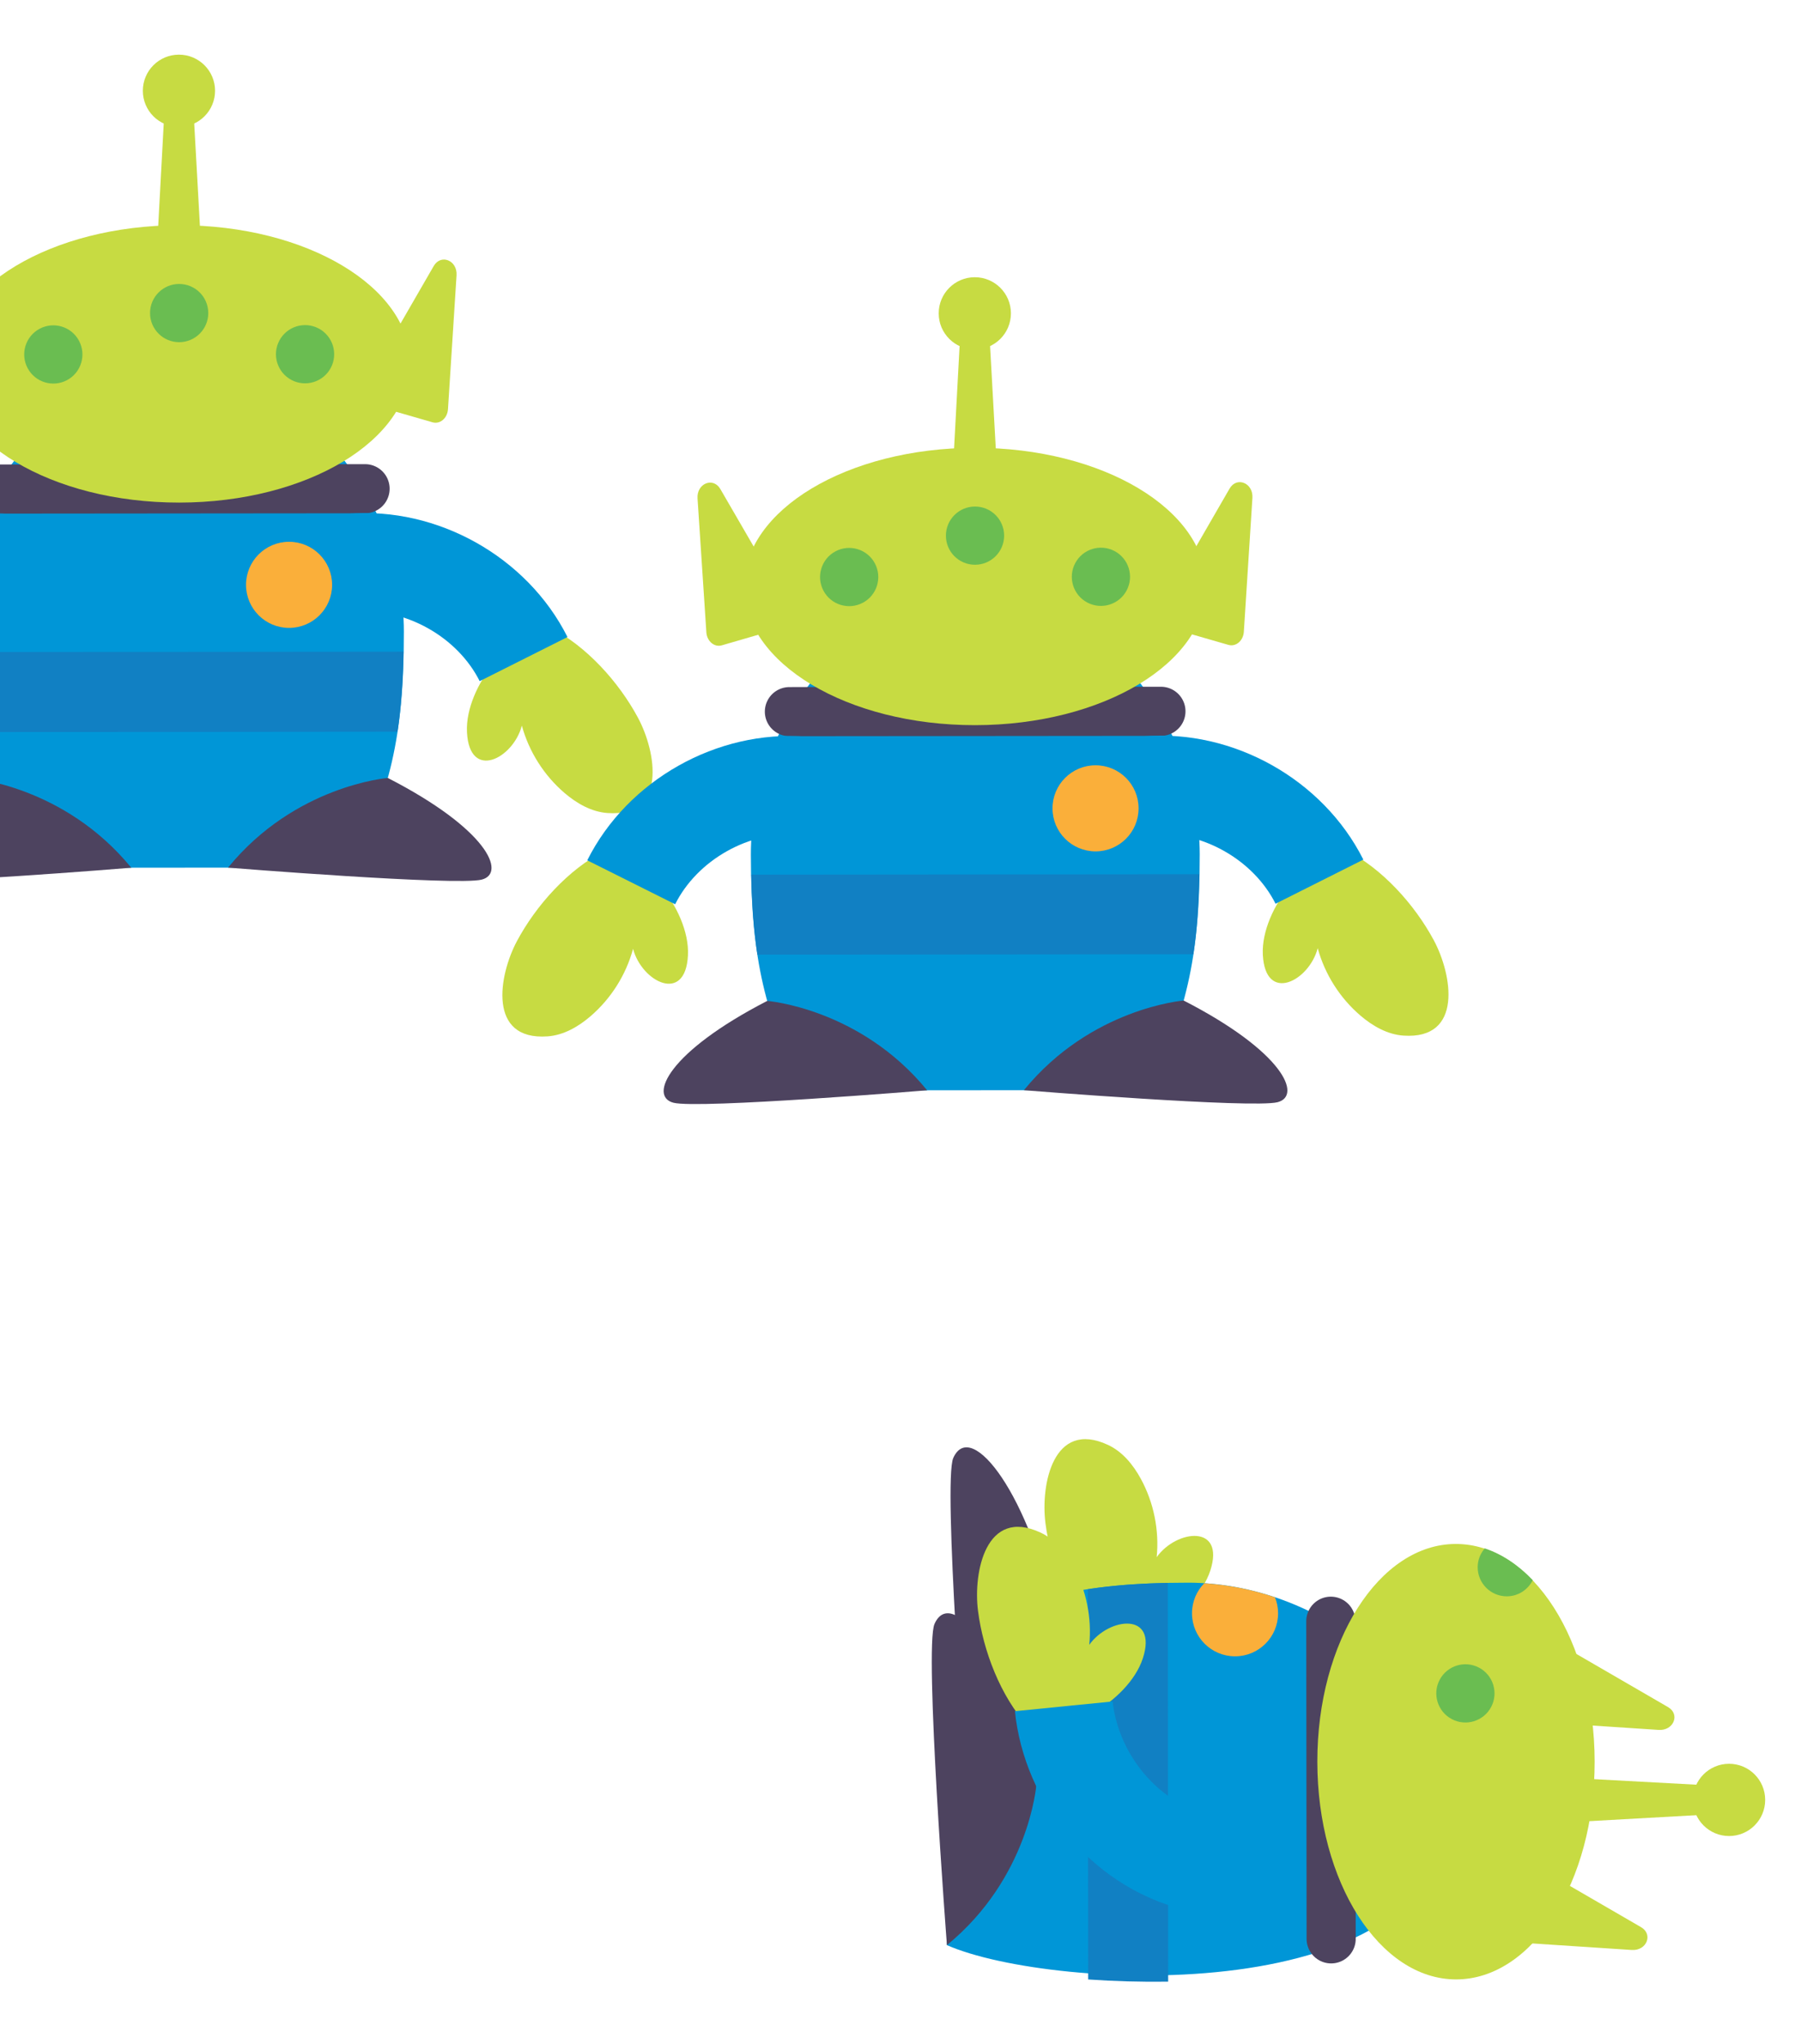 <svg xmlns="http://www.w3.org/2000/svg" viewBox="0 0 89 101" width="89" height="101" preserveAspectRatio="xMidYMid meet" style="width: 100%; height: 100%; transform: translate3d(0px, 0px, 0px); content-visibility: visible;"><defs><clipPath id="__lottie_element_1760"><rect width="89" height="101" x="0" y="0"></rect></clipPath></defs><g clip-path="url(#__lottie_element_1760)"><g transform="matrix(0.333,0,0,0.333,-38.496,-8.226)" opacity="1" style="display: block;"><g opacity="1" transform="matrix(1,0,0,1,142.231,116.635)"><path fill="rgb(0,150,215)" fill-opacity="1" d=" M-25.823,36.84 C-30.992,25.479 -33.289,17.963 -33.304,1.852 C-33.322,-17.476 -18.427,-36.806 -0.033,-36.823 C18.361,-36.84 33.29,-17.537 33.307,1.791 C33.322,17.903 31.038,25.422 25.89,36.793 C25.89,36.793 -25.823,36.84 -25.823,36.84z"></path></g><g opacity="1" transform="matrix(1,0,0,1,84.794,132)"><path fill="rgb(199,219,66)" fill-opacity="1" d=" M10.838,-8.69 C13.057,-6.072 14.976,-2.08 14.795,1.446 C14.424,8.681 7.942,5.371 6.651,0.466 C5.601,4.334 3.365,7.872 0.322,10.481 C-1.487,12.032 -3.665,13.288 -6.042,13.456 C-14.976,14.092 -13.284,4.373 -10.579,-0.685 C-7.751,-5.974 -2.946,-11.352 2.465,-14.092 C2.465,-14.092 10.838,-8.69 10.838,-8.69z"></path></g><g opacity="1" transform="matrix(1,0,0,1,142.213,97.246)"><path stroke-linecap="round" stroke-linejoin="round" fill-opacity="0" stroke="rgb(77,67,95)" stroke-opacity="1" stroke-width="7.29" d=" M-27.568,0.025 C-27.568,0.025 27.567,-0.025 27.567,-0.025"></path></g><g opacity="1" transform="matrix(1,0,0,1,142.16,38.171)"><path fill="rgb(199,219,66)" fill-opacity="1" d=" M-5.359,0.005 C-5.361,-2.955 -2.965,-5.356 -0.006,-5.359 C2.954,-5.361 5.355,-2.965 5.358,-0.005 C5.361,2.955 2.965,5.357 0.005,5.359 C-2.955,5.361 -5.356,2.965 -5.359,0.005z"></path></g><g opacity="1" transform="matrix(1,0,0,1,142.186,53.086)"><path fill="rgb(199,219,66)" fill-opacity="1" d=" M1.969,-14.917 C1.969,-14.917 3.631,14.91 3.631,14.91 C3.631,14.91 -3.631,14.917 -3.631,14.917 C-3.631,14.917 -2.023,-14.913 -2.023,-14.913 C-2.023,-14.913 1.969,-14.917 1.969,-14.917z"></path></g><g opacity="1" transform="matrix(1,0,0,1,142.197,78.699)"><path fill="rgb(199,219,66)" fill-opacity="1" d=" M-34.307,0.031 C-34.317,-11.334 -18.966,-20.56 -0.019,-20.577 C18.927,-20.595 34.295,-11.396 34.305,-0.03 C34.316,11.335 18.964,20.561 0.018,20.579 C-18.929,20.596 -34.296,11.396 -34.307,0.031z"></path></g><g opacity="1" transform="matrix(1,0,0,1,108.018,75.08)"><path fill="rgb(199,219,66)" fill-opacity="1" d=" M-3.617,-10.834 C-3.617,-10.834 6.428,6.493 6.428,6.493 C7.152,7.741 6.591,9.45 5.34,9.814 C5.34,9.814 -3.398,12.352 -3.398,12.352 C-4.513,12.675 -5.609,11.751 -5.697,10.413 C-5.697,10.413 -7.005,-9.451 -7.005,-9.451 C-7.151,-11.669 -4.685,-12.676 -3.617,-10.834z"></path></g><g opacity="1" transform="matrix(1,0,0,1,176.364,75.01)"><path fill="rgb(199,219,66)" fill-opacity="1" d=" M3.602,-10.832 C3.602,-10.832 -6.413,6.514 -6.413,6.514 C-7.134,7.763 -6.571,9.471 -5.318,9.832 C-5.318,9.832 3.424,12.354 3.424,12.354 C4.539,12.676 5.634,11.749 5.72,10.411 C5.72,10.411 6.992,-9.457 6.992,-9.457 C7.133,-11.675 4.666,-12.676 3.602,-10.832z"></path></g><g opacity="1" transform="matrix(1,0,0,1,142.19,71.157)"><path fill="rgb(106,189,81)" fill-opacity="1" d=" M-4.32,0.004 C-4.322,-2.383 -2.39,-4.318 -0.004,-4.32 C2.382,-4.323 4.318,-2.391 4.321,-0.005 C4.323,2.382 2.39,4.317 0.004,4.32 C-2.382,4.322 -4.318,2.39 -4.32,0.004z"></path></g><g opacity="1" transform="matrix(1,0,0,1,160.874,77.264)"><path fill="rgb(106,189,81)" fill-opacity="1" d=" M-3.819,-2.019 C-2.705,-4.128 -0.091,-4.934 2.019,-3.82 C4.129,-2.705 4.935,-0.093 3.821,2.017 C2.707,4.127 0.092,4.934 -2.018,3.819 C-4.128,2.705 -4.934,0.091 -3.819,-2.019z"></path></g><g opacity="1" transform="matrix(1,0,0,1,123.515,77.298)"><path fill="rgb(106,189,81)" fill-opacity="1" d=" M3.817,-2.025 C2.698,-4.132 0.083,-4.935 -2.025,-3.817 C-4.133,-2.699 -4.934,-0.084 -3.816,2.025 C-2.698,4.132 -0.083,4.935 2.025,3.817 C4.133,2.699 4.935,0.083 3.817,-2.025z"></path></g><g opacity="1" transform="matrix(1,0,0,1,142.235,127.365)"><path fill="rgb(17,128,195)" fill-opacity="1" d=" M32.359,5.906 C32.359,5.906 -32.337,5.966 -32.337,5.966 C-32.869,2.512 -33.154,-1.383 -33.249,-5.905 C-33.249,-5.905 33.249,-5.966 33.249,-5.966 C33.162,-1.445 32.884,2.452 32.359,5.906z"></path></g><g opacity="1" transform="matrix(1,0,0,1,103.911,115)"><path stroke-linecap="butt" stroke-linejoin="miter" fill-opacity="0" stroke-miterlimit="10" stroke="rgb(0,150,215)" stroke-opacity="1" stroke-width="14.581" d=" M12.742,-6.746 C2.43,-7.595 -8.115,-1.659 -12.742,7.595"></path></g><g opacity="1" transform="matrix(1,0,0,1,170.107,148.159)"><path fill="rgb(77,67,95)" fill-opacity="1" d=" M3.047,-8.021 C3.047,-8.021 -10.703,-6.933 -20.663,5.286 C-20.663,5.286 13.319,8.021 16.992,7.062 C20.664,6.103 17.808,-0.444 3.047,-8.021z"></path></g><g opacity="1" transform="matrix(1,0,0,1,114.422,148.225)"><path fill="rgb(77,67,95)" fill-opacity="1" d=" M-3.071,-8.03 C-3.071,-8.03 10.681,-6.968 20.663,5.234 C20.663,5.234 -13.315,8.03 -16.988,7.077 C-20.663,6.125 -17.819,-0.426 -3.071,-8.03z"></path></g><g opacity="1" transform="matrix(1,0,0,1,158.5,111.484)"><path fill="rgb(250,175,58)" fill-opacity="1" d=" M-6.387,0.006 C-6.39,-3.522 -3.533,-6.385 -0.005,-6.388 C3.523,-6.391 6.384,-3.534 6.387,-0.006 C6.39,3.522 3.534,6.384 0.007,6.388 C-3.521,6.391 -6.384,3.533 -6.387,0.006z"></path></g><g opacity="1" transform="matrix(1,0,0,1,199.706,131.884)"><path fill="rgb(199,219,66)" fill-opacity="1" d=" M-10.864,-8.658 C-13.079,-6.037 -14.99,-2.04 -14.803,1.486 C-14.419,8.72 -7.943,5.397 -6.66,0.49 C-5.603,4.357 -3.361,7.89 -0.314,10.493 C1.498,12.04 3.679,13.293 6.056,13.458 C14.991,14.076 13.282,4.362 10.567,-0.692 C7.73,-5.975 2.915,-11.346 -2.501,-14.076 C-2.501,-14.076 -10.864,-8.658 -10.864,-8.658z"></path></g><g opacity="1" transform="matrix(1,0,0,1,180.548,114.921)"><path stroke-linecap="butt" stroke-linejoin="miter" fill-opacity="0" stroke-miterlimit="10" stroke="rgb(0,150,215)" stroke-opacity="1" stroke-width="14.581" d=" M-12.755,-6.714 C-2.445,-7.581 8.112,-1.665 12.755,7.581"></path></g></g><g transform="matrix(0.333,0,0,0.333,0.833,2.772)" opacity="1" style="display: block;"><g opacity="1" transform="matrix(1,0,0,1,142.231,116.635)"><path fill="rgb(0,150,215)" fill-opacity="1" d=" M-25.823,36.84 C-30.992,25.479 -33.289,17.963 -33.304,1.852 C-33.322,-17.476 -18.427,-36.806 -0.033,-36.823 C18.361,-36.84 33.29,-17.537 33.307,1.791 C33.322,17.903 31.038,25.422 25.89,36.793 C25.89,36.793 -25.823,36.84 -25.823,36.84z"></path></g><g opacity="1" transform="matrix(1,0,0,1,84.794,132)"><path fill="rgb(199,219,66)" fill-opacity="1" d=" M10.838,-8.69 C13.057,-6.072 14.976,-2.08 14.795,1.446 C14.424,8.681 7.942,5.371 6.651,0.466 C5.601,4.334 3.365,7.872 0.322,10.481 C-1.487,12.032 -3.665,13.288 -6.042,13.456 C-14.976,14.092 -13.284,4.373 -10.579,-0.685 C-7.751,-5.974 -2.946,-11.352 2.465,-14.092 C2.465,-14.092 10.838,-8.69 10.838,-8.69z"></path></g><g opacity="1" transform="matrix(1,0,0,1,142.213,97.246)"><path stroke-linecap="round" stroke-linejoin="round" fill-opacity="0" stroke="rgb(77,67,95)" stroke-opacity="1" stroke-width="7.29" d=" M-27.568,0.025 C-27.568,0.025 27.567,-0.025 27.567,-0.025"></path></g><g opacity="1" transform="matrix(1,0,0,1,142.16,38.171)"><path fill="rgb(199,219,66)" fill-opacity="1" d=" M-5.359,0.005 C-5.361,-2.955 -2.965,-5.356 -0.006,-5.359 C2.954,-5.361 5.355,-2.965 5.358,-0.005 C5.361,2.955 2.965,5.357 0.005,5.359 C-2.955,5.361 -5.356,2.965 -5.359,0.005z"></path></g><g opacity="1" transform="matrix(1,0,0,1,142.186,53.086)"><path fill="rgb(199,219,66)" fill-opacity="1" d=" M1.969,-14.917 C1.969,-14.917 3.631,14.91 3.631,14.91 C3.631,14.91 -3.631,14.917 -3.631,14.917 C-3.631,14.917 -2.023,-14.913 -2.023,-14.913 C-2.023,-14.913 1.969,-14.917 1.969,-14.917z"></path></g><g opacity="1" transform="matrix(1,0,0,1,142.197,78.699)"><path fill="rgb(199,219,66)" fill-opacity="1" d=" M-34.307,0.031 C-34.317,-11.334 -18.966,-20.56 -0.019,-20.577 C18.927,-20.595 34.295,-11.396 34.305,-0.03 C34.316,11.335 18.964,20.561 0.018,20.579 C-18.929,20.596 -34.296,11.396 -34.307,0.031z"></path></g><g opacity="1" transform="matrix(1,0,0,1,108.018,75.08)"><path fill="rgb(199,219,66)" fill-opacity="1" d=" M-3.617,-10.834 C-3.617,-10.834 6.428,6.493 6.428,6.493 C7.152,7.741 6.591,9.45 5.34,9.814 C5.34,9.814 -3.398,12.352 -3.398,12.352 C-4.513,12.675 -5.609,11.751 -5.697,10.413 C-5.697,10.413 -7.005,-9.451 -7.005,-9.451 C-7.151,-11.669 -4.685,-12.676 -3.617,-10.834z"></path></g><g opacity="1" transform="matrix(1,0,0,1,176.364,75.01)"><path fill="rgb(199,219,66)" fill-opacity="1" d=" M3.602,-10.832 C3.602,-10.832 -6.413,6.514 -6.413,6.514 C-7.134,7.763 -6.571,9.471 -5.318,9.832 C-5.318,9.832 3.424,12.354 3.424,12.354 C4.539,12.676 5.634,11.749 5.72,10.411 C5.72,10.411 6.992,-9.457 6.992,-9.457 C7.133,-11.675 4.666,-12.676 3.602,-10.832z"></path></g><g opacity="1" transform="matrix(1,0,0,1,142.19,71.157)"><path fill="rgb(106,189,81)" fill-opacity="1" d=" M-4.32,0.004 C-4.322,-2.383 -2.39,-4.318 -0.004,-4.32 C2.382,-4.323 4.318,-2.391 4.321,-0.005 C4.323,2.382 2.39,4.317 0.004,4.32 C-2.382,4.322 -4.318,2.39 -4.32,0.004z"></path></g><g opacity="1" transform="matrix(1,0,0,1,160.874,77.264)"><path fill="rgb(106,189,81)" fill-opacity="1" d=" M-3.819,-2.019 C-2.705,-4.128 -0.091,-4.934 2.019,-3.82 C4.129,-2.705 4.935,-0.093 3.821,2.017 C2.707,4.127 0.092,4.934 -2.018,3.819 C-4.128,2.705 -4.934,0.091 -3.819,-2.019z"></path></g><g opacity="1" transform="matrix(1,0,0,1,123.515,77.298)"><path fill="rgb(106,189,81)" fill-opacity="1" d=" M3.817,-2.025 C2.698,-4.132 0.083,-4.935 -2.025,-3.817 C-4.133,-2.699 -4.934,-0.084 -3.816,2.025 C-2.698,4.132 -0.083,4.935 2.025,3.817 C4.133,2.699 4.935,0.083 3.817,-2.025z"></path></g><g opacity="1" transform="matrix(1,0,0,1,142.235,127.365)"><path fill="rgb(17,128,195)" fill-opacity="1" d=" M32.359,5.906 C32.359,5.906 -32.337,5.966 -32.337,5.966 C-32.869,2.512 -33.154,-1.383 -33.249,-5.905 C-33.249,-5.905 33.249,-5.966 33.249,-5.966 C33.162,-1.445 32.884,2.452 32.359,5.906z"></path></g><g opacity="1" transform="matrix(1,0,0,1,103.911,115)"><path stroke-linecap="butt" stroke-linejoin="miter" fill-opacity="0" stroke-miterlimit="10" stroke="rgb(0,150,215)" stroke-opacity="1" stroke-width="14.581" d=" M12.742,-6.746 C2.43,-7.595 -8.115,-1.659 -12.742,7.595"></path></g><g opacity="1" transform="matrix(1,0,0,1,170.107,148.159)"><path fill="rgb(77,67,95)" fill-opacity="1" d=" M3.047,-8.021 C3.047,-8.021 -10.703,-6.933 -20.663,5.286 C-20.663,5.286 13.319,8.021 16.992,7.062 C20.664,6.103 17.808,-0.444 3.047,-8.021z"></path></g><g opacity="1" transform="matrix(1,0,0,1,114.422,148.225)"><path fill="rgb(77,67,95)" fill-opacity="1" d=" M-3.071,-8.03 C-3.071,-8.03 10.681,-6.968 20.663,5.234 C20.663,5.234 -13.315,8.03 -16.988,7.077 C-20.663,6.125 -17.819,-0.426 -3.071,-8.03z"></path></g><g opacity="1" transform="matrix(1,0,0,1,160.077,111.619)"><path fill="rgb(250,175,58)" fill-opacity="1" d=" M-6.387,0.006 C-6.39,-3.522 -3.533,-6.385 -0.005,-6.388 C3.523,-6.391 6.384,-3.534 6.387,-0.006 C6.39,3.522 3.534,6.384 0.007,6.388 C-3.521,6.391 -6.384,3.533 -6.387,0.006z"></path></g><g opacity="1" transform="matrix(1,0,0,1,199.706,131.884)"><path fill="rgb(199,219,66)" fill-opacity="1" d=" M-10.864,-8.658 C-13.079,-6.037 -14.99,-2.04 -14.803,1.486 C-14.419,8.72 -7.943,5.397 -6.66,0.49 C-5.603,4.357 -3.361,7.89 -0.314,10.493 C1.498,12.04 3.679,13.293 6.056,13.458 C14.991,14.076 13.282,4.362 10.567,-0.692 C7.73,-5.975 2.915,-11.346 -2.501,-14.076 C-2.501,-14.076 -10.864,-8.658 -10.864,-8.658z"></path></g><g opacity="1" transform="matrix(1,0,0,1,180.548,114.921)"><path stroke-linecap="butt" stroke-linejoin="miter" fill-opacity="0" stroke-miterlimit="10" stroke="rgb(0,150,215)" stroke-opacity="1" stroke-width="14.581" d=" M-12.755,-6.714 C-2.445,-7.581 8.112,-1.665 12.755,7.581"></path></g></g><g transform="matrix(0.333,0,0,0.333,0.833,2.772)" opacity="1" style="display: block;"><g opacity="1" transform="matrix(1,0,0,1,165.627,218.569)"><path fill="rgb(199,219,66)" fill-opacity="1" d=" M4.175,14.207 C7.181,12.552 10.396,9.505 11.483,6.146 C13.713,-0.746 6.477,0.038 3.523,4.16 C3.92,0.172 3.091,-3.93 1.176,-7.451 C0.038,-9.544 -1.551,-11.493 -3.711,-12.498 C-11.833,-16.273 -13.713,-6.589 -12.987,-0.899 C-12.228,5.05 -9.654,11.786 -5.573,16.273 C-5.573,16.273 4.175,14.207 4.175,14.207z"></path></g><g opacity="1" transform="matrix(1,0,0,1,174.73,243.094)"><path stroke-linecap="butt" stroke-linejoin="miter" fill-opacity="0" stroke-miterlimit="10" stroke="rgb(0,150,215)" stroke-opacity="1" stroke-width="14.581" d=" M9.353,11.238 C-0.585,8.358 -8.325,-0.943 -9.353,-11.238"></path></g></g><g transform="matrix(0.333,0,0,0.333,0.833,2.772)" opacity="1" style="display: block;"><g opacity="1" transform="matrix(1,0,0,1,175.236,258.242)"><path fill="rgb(0,150,215)" fill-opacity="1" d=" M-36.449,-24.243 C-25.087,-29.412 -17.571,-31.709 -1.46,-31.723 C17.868,-31.741 37.198,-16.847 37.215,1.547 C37.215,31.74 -21.577,28.945 -37.215,22.058 C-37.215,22.058 -36.449,-24.243 -36.449,-24.243z"></path></g><g opacity="1" transform="matrix(1,0,0,1,195.016,255.803)"><path stroke-linecap="round" stroke-linejoin="round" fill-opacity="0" stroke="rgb(77,67,95)" stroke-opacity="1" stroke-width="7.29" d=" M-0.025,-23.565 C-0.025,-23.565 0.025,23.565 0.025,23.565"></path></g><g opacity="1" transform="matrix(1,0,0,1,254.092,258.751)"><path fill="rgb(199,219,66)" fill-opacity="1" d=" M-0.005,-5.36 C2.955,-5.362 5.355,-2.965 5.358,-0.006 C5.361,2.954 2.965,5.357 0.005,5.36 C-2.955,5.362 -5.356,2.964 -5.359,0.004 C-5.361,-2.956 -2.964,-5.357 -0.005,-5.36z"></path></g><g opacity="1" transform="matrix(1,0,0,1,239.177,258.778)"><path fill="rgb(199,219,66)" fill-opacity="1" d=" M14.917,1.969 C14.917,1.969 -14.911,3.631 -14.911,3.631 C-14.911,3.631 -14.917,-3.631 -14.917,-3.631 C-14.917,-3.631 14.913,-2.023 14.913,-2.023 C14.913,-2.023 14.917,1.969 14.917,1.969z"></path></g><g opacity="1" transform="matrix(1,0,0,1,213.566,253.08)"><path fill="rgb(199,219,66)" fill-opacity="1" d=" M-0.029,-32.307 C11.336,-32.317 20.561,-17.862 20.578,-0.019 C20.594,17.824 11.394,32.296 0.029,32.306 C-11.336,32.317 -20.561,17.861 -20.577,0.018 C-20.594,-17.824 -11.394,-32.296 -0.029,-32.307z"></path></g><g opacity="1" transform="matrix(1,0,0,1,234.195,241.359)"><path fill="rgb(199,219,66)" fill-opacity="1" d=" M10.834,3.617 C10.834,3.617 -6.493,-6.427 -6.493,-6.427 C-7.741,-7.151 -9.449,-6.591 -9.813,-5.339 C-9.813,-5.339 -12.352,3.398 -12.352,3.398 C-12.676,4.513 -11.75,5.609 -10.412,5.698 C-10.412,5.698 9.452,7.006 9.452,7.006 C11.669,7.151 12.676,4.685 10.834,3.617z"></path></g><g opacity="1" transform="matrix(1,0,0,1,230.192,274.014)"><path fill="rgb(199,219,66)" fill-opacity="1" d=" M10.833,3.617 C10.833,3.617 -6.494,-6.427 -6.494,-6.427 C-7.742,-7.151 -9.45,-6.591 -9.813,-5.339 C-9.813,-5.339 -12.352,3.397 -12.352,3.397 C-12.676,4.513 -11.751,5.61 -10.413,5.698 C-10.413,5.698 9.452,7.005 9.452,7.005 C11.669,7.151 12.675,4.684 10.833,3.617z"></path></g><g opacity="1" transform="matrix(1,0,0,1,220.87,224.988)"><path fill="rgb(106,189,81)" fill-opacity="1" d=" M-3.037,-3.557 C-3.681,-2.803 -4.084,-1.837 -4.085,-0.769 C-4.087,1.618 -2.155,3.553 0.231,3.555 C1.925,3.557 3.378,2.574 4.087,1.155 C1.958,-1.075 -0.45,-2.697 -3.037,-3.557z"></path></g><g opacity="1" transform="matrix(1,0,0,1,214.964,242.945)"><path fill="rgb(106,189,81)" fill-opacity="1" d=" M2.025,-3.817 C4.133,-2.699 4.935,-0.084 3.817,2.024 C2.698,4.132 0.083,4.934 -2.024,3.816 C-4.132,2.698 -4.934,0.083 -3.816,-2.024 C-2.698,-4.132 -0.083,-4.935 2.025,-3.817z"></path></g><g opacity="1" transform="matrix(1,0,0,1,164.895,256.162)"><path fill="rgb(17,128,195)" fill-opacity="1" d=" M-5.914,29.232 C-2.118,29.497 1.898,29.613 5.958,29.558 C5.958,29.558 5.913,-29.613 5.913,-29.613 C1.355,-29.519 -2.485,-29.21 -5.958,-28.676 C-5.958,-28.676 -5.914,29.232 -5.914,29.232z"></path></g><g opacity="1" transform="matrix(1,0,0,1,145.743,228.836)"><path fill="rgb(77,67,95)" fill-opacity="1" d=" M8.326,3.109 C8.326,3.109 7.263,16.862 -4.939,26.843 C-4.939,26.843 -8.326,-17.349 -6.782,-20.816 C-4.099,-26.843 4.753,-14.96 8.326,3.109z"></path></g><g opacity="1" transform="matrix(1,0,0,1,142.96,253.457)"><path fill="rgb(77,67,95)" fill-opacity="1" d=" M8.326,3.109 C8.326,3.109 7.263,16.862 -4.939,26.843 C-4.939,26.843 -8.326,-17.348 -6.782,-20.816 C-4.1,-26.843 4.753,-14.96 8.326,3.109z"></path></g><g opacity="1" transform="matrix(1,0,0,1,180.779,232.027)"><path fill="rgb(250,175,58)" fill-opacity="1" d=" M0.005,5.419 C3.533,5.416 6.39,2.555 6.387,-0.974 C6.386,-1.811 6.219,-2.61 5.925,-3.344 C2.534,-4.483 -1.005,-5.198 -4.575,-5.422 C-5.697,-4.269 -6.39,-2.698 -6.389,-0.963 C-6.385,2.565 -3.523,5.422 0.005,5.419z"></path></g></g><g transform="matrix(0.333,0,0,0.333,0.833,2.772)" opacity="1" style="display: block;"><g opacity="1" transform="matrix(1,0,0,1,155.619,231.579)"><path fill="rgb(199,219,66)" fill-opacity="1" d=" M4.175,14.207 C7.181,12.553 10.396,9.505 11.483,6.145 C13.713,-0.747 6.477,0.039 3.523,4.161 C3.919,0.173 3.091,-3.93 1.176,-7.451 C0.038,-9.544 -1.551,-11.494 -3.711,-12.498 C-11.833,-16.273 -13.713,-6.59 -12.987,-0.899 C-12.228,5.05 -9.654,11.787 -5.573,16.273 C-5.573,16.273 4.175,14.207 4.175,14.207z"></path></g><g opacity="1" transform="matrix(1,0,0,1,164.722,256.104)"><path stroke-linecap="butt" stroke-linejoin="miter" fill-opacity="0" stroke-miterlimit="10" stroke="rgb(0,150,215)" stroke-opacity="1" stroke-width="14.581" d=" M11.853,12.238 C-0.472,9.896 -8.325,-0.943 -9.353,-11.238"></path></g></g></g></svg>